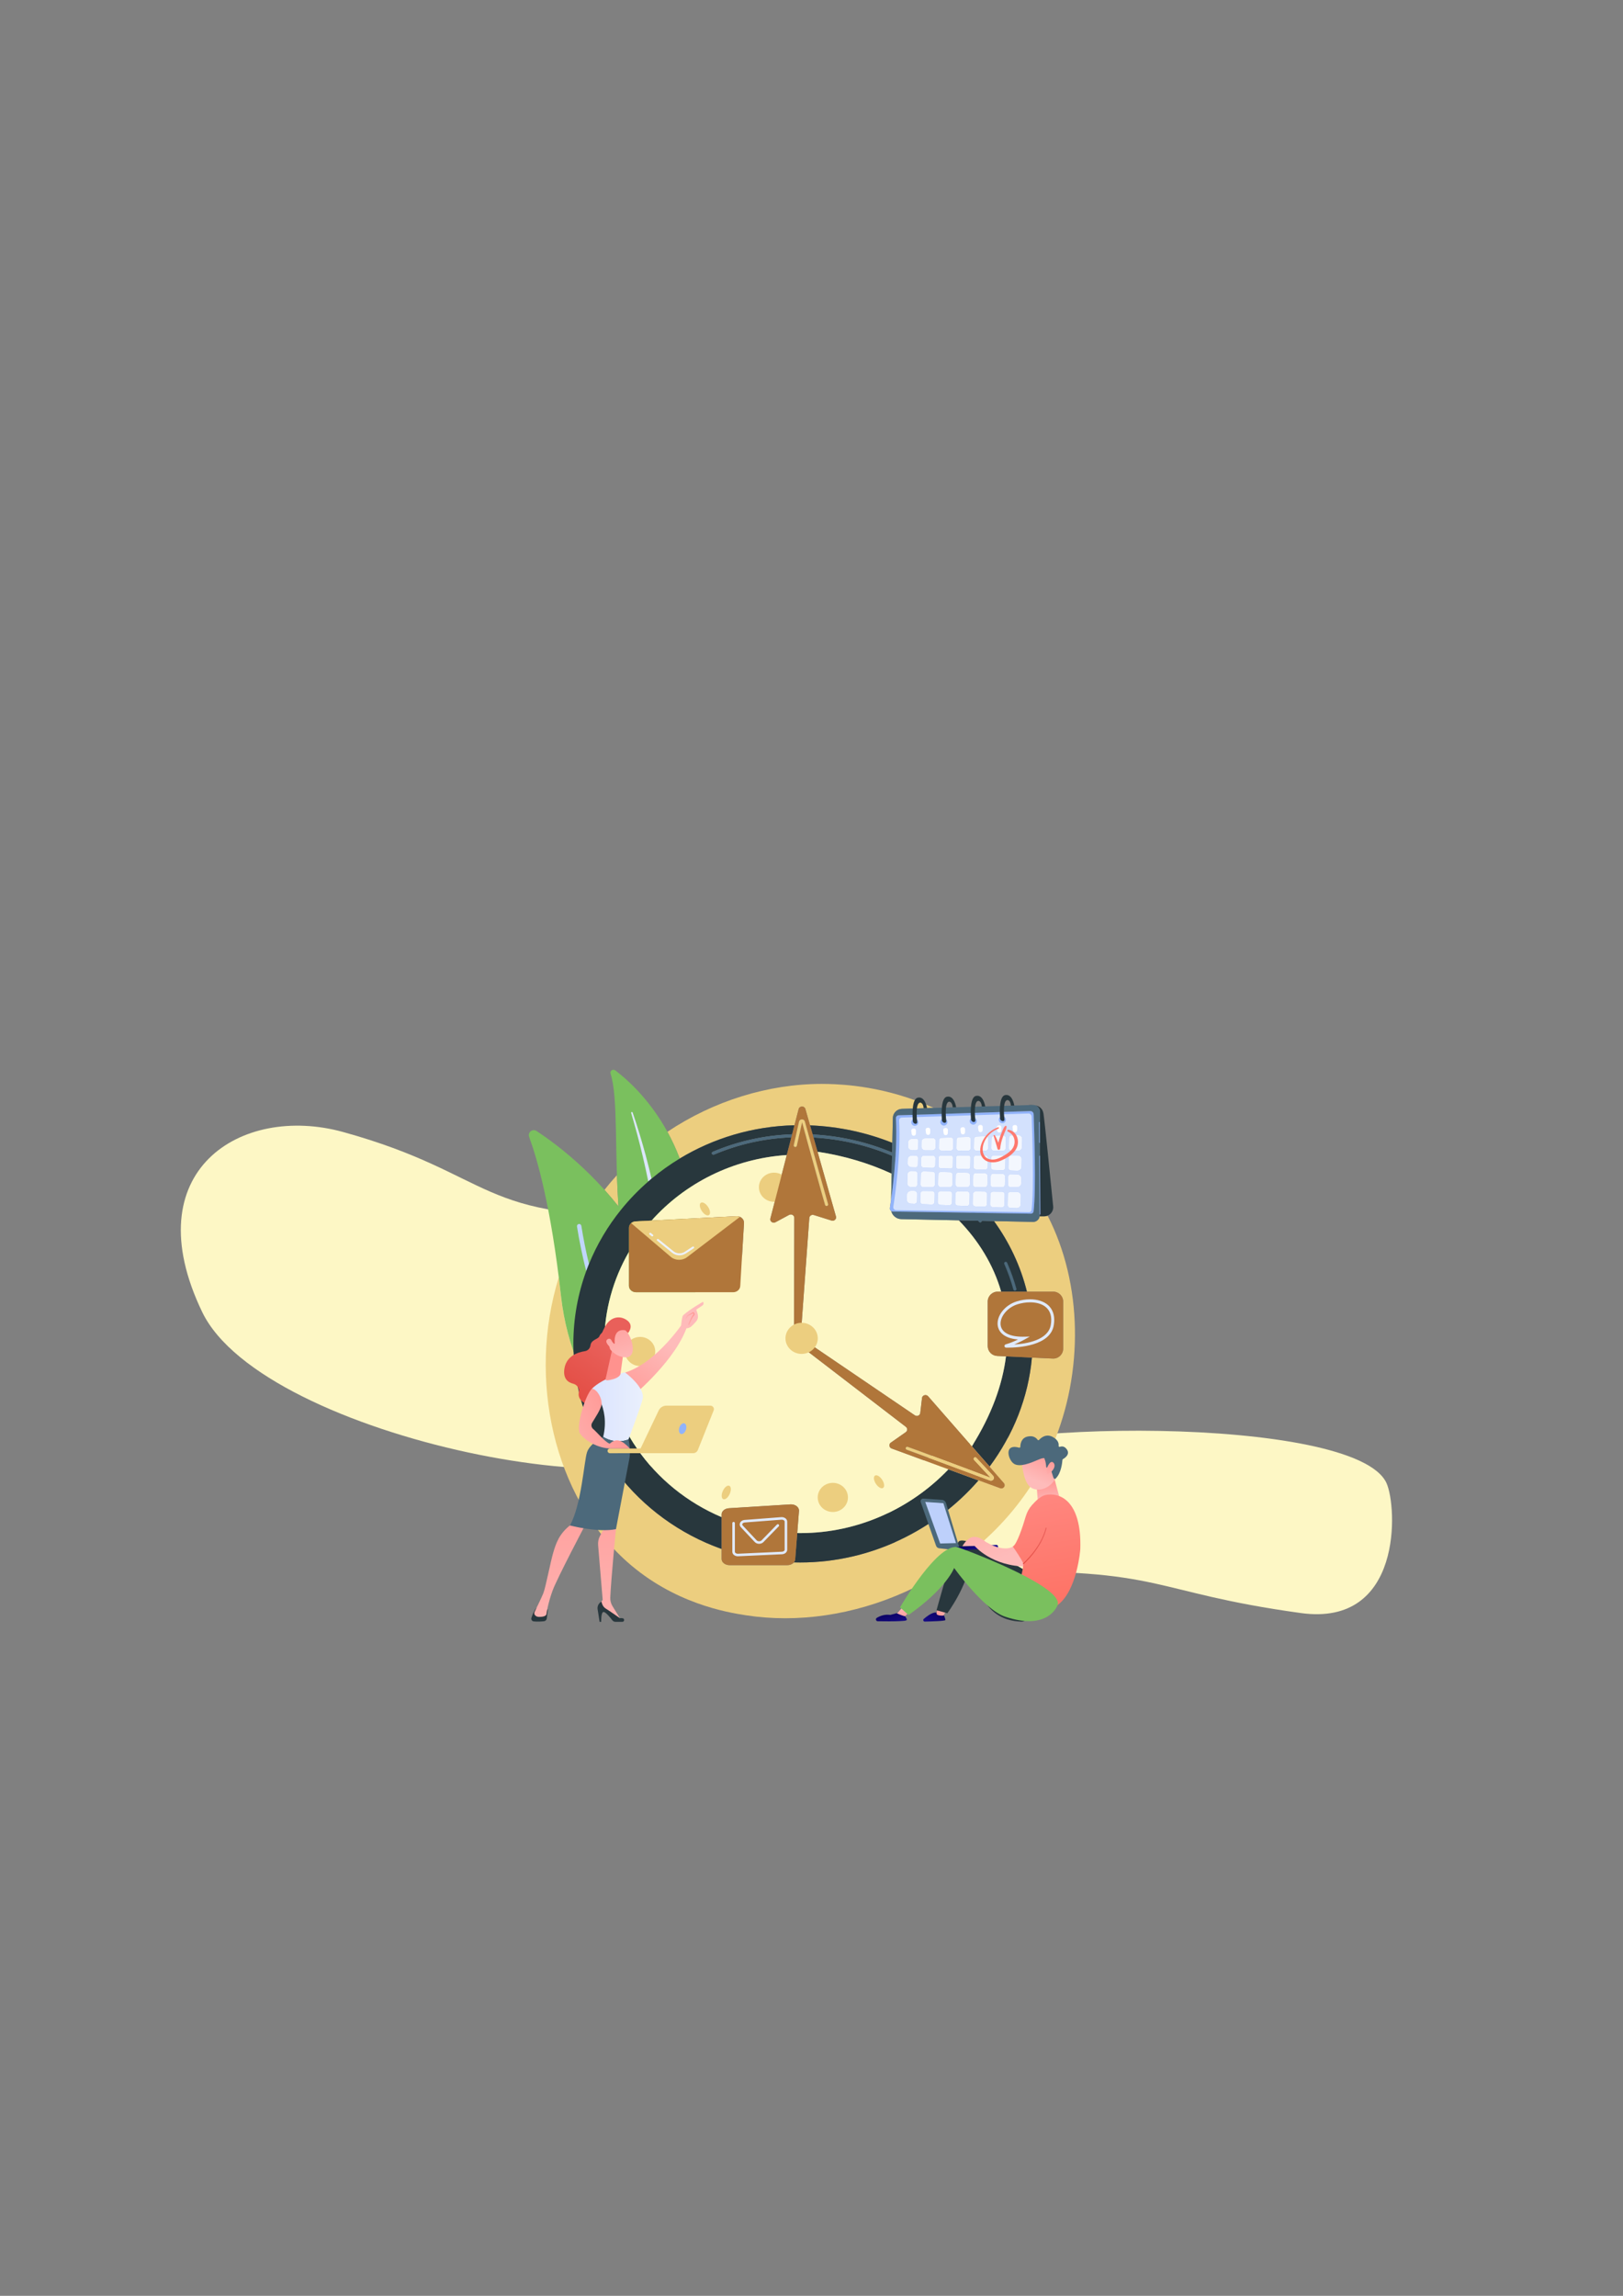 <?xml version="1.0" encoding="UTF-8"?>
<!DOCTYPE svg PUBLIC "-//W3C//DTD SVG 1.1//EN" "http://www.w3.org/Graphics/SVG/1.1/DTD/svg11.dtd">
<!-- Creator: CorelDRAW 2019 (64 Bit) -->
<svg xmlns="http://www.w3.org/2000/svg" xml:space="preserve" width="210mm" height="297mm" version="1.1" style="shape-rendering:geometricPrecision; text-rendering:geometricPrecision; image-rendering:optimizeQuality; fill-rule:evenodd; clip-rule:evenodd"
viewBox="0 0 21000 29700"
 xmlns:xlink="http://www.w3.org/1999/xlink">
 <rect x="0" y="0" width="21000" height="29700" fill="#808080" stroke="none"/>
 <defs>
  <style type="text/css">
   <![CDATA[
    .fil1 {fill:none}
    .fil6 {fill:#28373D}
    .fil11 {fill:#4C697B}
    .fil46 {fill:#7AC05E}
    .fil10 {fill:#B0763A}
    .fil2 {fill:#ECCE7F}
    .fil0 {fill:#FDF7C5}
    .fil18 {fill:#28373D;fill-rule:nonzero}
    .fil7 {fill:#4C697B;fill-rule:nonzero}
    .fil3 {fill:#7AC05E;fill-rule:nonzero}
    .fil12 {fill:#91B3FA;fill-rule:nonzero}
    .fil19 {fill:#B0763A;fill-rule:nonzero}
    .fil47 {fill:#BDD0FB;fill-rule:nonzero}
    .fil5 {fill:#C0D6FC;fill-rule:nonzero}
    .fil13 {fill:#D3E1FD;fill-rule:nonzero}
    .fil4 {fill:#DCE6FD;fill-rule:nonzero}
    .fil21 {fill:#E0EAFE;fill-rule:nonzero}
    .fil8 {fill:#ECCE7F;fill-rule:nonzero}
    .fil20 {fill:#EDF2FE;fill-rule:nonzero}
    .fil14 {fill:#F3F7FE;fill-rule:nonzero}
    .fil15 {fill:white;fill-rule:nonzero}
    .fil45 {fill:url(#id1)}
    .fil34 {fill:url(#id2)}
    .fil38 {fill:url(#id3)}
    .fil41 {fill:url(#id4)}
    .fil40 {fill:url(#id5)}
    .fil32 {fill:url(#id6)}
    .fil39 {fill:url(#id7)}
    .fil35 {fill:url(#id8)}
    .fil43 {fill:url(#id9)}
    .fil42 {fill:url(#id10)}
    .fil16 {fill:url(#id11)}
    .fil23 {fill:url(#id12)}
    .fil27 {fill:url(#id13)}
    .fil25 {fill:url(#id14)}
    .fil17 {fill:url(#id15)}
    .fil37 {fill:url(#id16)}
    .fil26 {fill:url(#id17)}
    .fil36 {fill:url(#id18)}
    .fil28 {fill:url(#id19)}
    .fil29 {fill:url(#id20)}
    .fil33 {fill:url(#id21)}
    .fil30 {fill:url(#id22)}
    .fil44 {fill:url(#id23)}
    .fil22 {fill:url(#id24)}
    .fil24 {fill:url(#id25)}
    .fil9 {fill:url(#id26)}
    .fil31 {fill:url(#id27)}
   ]]>
  </style>
   <clipPath id="id0">
    <path d="M1440.59 12925.76l17727.87 0 0 8521.14 -17727.87 0 0 -8521.14z"/>
   </clipPath>
  <linearGradient id="id1" gradientUnits="userSpaceOnUse" x1="13235.44" y1="19999.33" x2="13541.06" y2="19999.33">
   <stop offset="0" style="stop-opacity:1; stop-color:#E1473D"/>
   <stop offset="1" style="stop-opacity:1; stop-color:#E9605A"/>
  </linearGradient>
  <linearGradient id="id2" gradientUnits="userSpaceOnUse" x1="13213.98" y1="20033.7" x2="13042.29" y2="20238.54">
   <stop offset="0" style="stop-opacity:1; stop-color:#FDF53F"/>
   <stop offset="0.659" style="stop-opacity:1; stop-color:#E57A58"/>
   <stop offset="1" style="stop-opacity:1; stop-color:#D93C65"/>
  </linearGradient>
  <linearGradient id="id3" gradientUnits="userSpaceOnUse" x1="13576.54" y1="19445.45" x2="13539.93" y2="19139.51">
   <stop offset="0" style="stop-opacity:1; stop-color:#FEBBBA"/>
   <stop offset="1" style="stop-opacity:1; stop-color:#FF928E"/>
  </linearGradient>
  <linearGradient id="id4" gradientUnits="userSpaceOnUse" x1="11494.35" y1="20839.37" x2="11561.9" y2="21086.56">
   <stop offset="0" style="stop-opacity:1; stop-color:#09005D"/>
   <stop offset="1" style="stop-opacity:1; stop-color:#1A0F91"/>
  </linearGradient>
  <linearGradient id="id5" gradientUnits="userSpaceOnUse" xlink:href="#id3" x1="13503.61" y1="19209.2" x2="13648.05" y2="18827.18">
  </linearGradient>
  <linearGradient id="id6" gradientUnits="userSpaceOnUse" xlink:href="#id3" x1="8861.71" y1="17057.6" x2="8986" y2="17057.6">
  </linearGradient>
  <linearGradient id="id7" gradientUnits="userSpaceOnUse" xlink:href="#id3" x1="13376.42" y1="19141.4" x2="13563.86" y2="18707.52">
  </linearGradient>
  <linearGradient id="id8" gradientUnits="userSpaceOnUse" xlink:href="#id4" x1="12192.79" y1="20831.73" x2="11984.37" y2="21082.87">
  </linearGradient>
  <linearGradient id="id9" gradientUnits="userSpaceOnUse" xlink:href="#id3" x1="12885.43" y1="20174.81" x2="12398.77" y2="18707.64">
  </linearGradient>
  <linearGradient id="id10" gradientUnits="userSpaceOnUse" xlink:href="#id4" x1="12357.28" y1="19944.12" x2="12761.65" y2="20053.98">
  </linearGradient>
  <linearGradient id="id11" gradientUnits="userSpaceOnUse" x1="13269.72" y1="13618.18" x2="12787.13" y2="15122.12">
   <stop offset="0" style="stop-opacity:1; stop-color:#FF928E"/>
   <stop offset="1" style="stop-opacity:1; stop-color:#FE7062"/>
  </linearGradient>
  <linearGradient id="id12" gradientUnits="userSpaceOnUse" xlink:href="#id3" x1="8594.3" y1="17339.32" x2="7919.08" y2="18272.67">
  </linearGradient>
  <linearGradient id="id13" gradientUnits="userSpaceOnUse" xlink:href="#id3" x1="8019.11" y1="18183.38" x2="7963.65" y2="17776.39">
  </linearGradient>
  <linearGradient id="id14" gradientUnits="userSpaceOnUse" xlink:href="#id3" x1="7370.84" y1="21743.13" x2="7065.43" y2="18321.31">
  </linearGradient>
  <linearGradient id="id15" gradientUnits="userSpaceOnUse" xlink:href="#id11" x1="13283.42" y1="13632.4" x2="12831.74" y2="15135.39">
  </linearGradient>
  <linearGradient id="id16" gradientUnits="userSpaceOnUse" xlink:href="#id3" x1="11643.46" y1="20753.49" x2="11719.98" y2="21021.93">
  </linearGradient>
  <linearGradient id="id17" gradientUnits="userSpaceOnUse" x1="7660.02" y1="18176.38" x2="8291.31" y2="18176.38">
   <stop offset="0" style="stop-opacity:1; stop-color:#DAE3FE"/>
   <stop offset="1" style="stop-opacity:1; stop-color:#E9EFFD"/>
  </linearGradient>
  <linearGradient id="id18" gradientUnits="userSpaceOnUse" xlink:href="#id3" x1="12231.83" y1="20776.13" x2="12112.77" y2="20920.16">
  </linearGradient>
  <linearGradient id="id19" gradientUnits="userSpaceOnUse" xlink:href="#id3" x1="8115.19" y1="17674.25" x2="7857.76" y2="16825.44">
  </linearGradient>
  <linearGradient id="id20" gradientUnits="userSpaceOnUse" xlink:href="#id1" x1="7311.97" y1="18169.59" x2="7836.96" y2="17395.57">
  </linearGradient>
  <linearGradient id="id21" gradientUnits="userSpaceOnUse" xlink:href="#id3" x1="7035.94" y1="18744.97" x2="8164.95" y2="18241.8">
  </linearGradient>
  <linearGradient id="id22" gradientUnits="userSpaceOnUse" xlink:href="#id3" x1="7984.84" y1="17685.15" x2="7756.05" y2="16870.25">
  </linearGradient>
  <linearGradient id="id23" gradientUnits="userSpaceOnUse" xlink:href="#id11" x1="13271.66" y1="18542.8" x2="13703.21" y2="20927.81">
  </linearGradient>
  <linearGradient id="id24" gradientUnits="userSpaceOnUse" xlink:href="#id1" x1="7259.86" y1="18258.08" x2="7869.16" y2="17431.12">
  </linearGradient>
  <linearGradient id="id25" gradientUnits="userSpaceOnUse" xlink:href="#id3" x1="7986.6" y1="21727.88" x2="7683.23" y2="18149.62">
  </linearGradient>
  <linearGradient id="id26" gradientUnits="userSpaceOnUse" x1="11537.51" y1="17384.53" x2="16066.78" y2="17384.53">
   <stop offset="0" style="stop-opacity:1; stop-color:#D8D9FF"/>
   <stop offset="1" style="stop-opacity:1; stop-color:#D5D5F9"/>
  </linearGradient>
  <linearGradient id="id27" gradientUnits="userSpaceOnUse" xlink:href="#id3" x1="8680.53" y1="17380.39" x2="8030.85" y2="18284.3">
  </linearGradient>
 </defs>
 <g id="Camada_x0020_1">
  <g>
  </g>
  <g style="clip-path:url(#id0)">
   <g>
    <path class="fil0" d="M2615.9 16972.55c-878.14,-1825.02 501.87,-2693.46 1823.35,-2328.34 1970.03,544.3 1753.63,1172.18 4138.85,1060.6 71.86,-3.36 990.19,306.91 1084.79,663.73 227.58,858.43 137.2,1348.68 -310.7,2174.12 -600.17,1106.06 -5944.3,75.87 -6736.29,-1570.11z"/>
    <path class="fil0" d="M17940.39 19187.27c137.31,303.97 212.51,1862.66 -1108.98,1680.1 -1970.03,-272.15 -1753.63,-586.09 -4138.85,-530.3 -71.86,1.68 -990.19,-153.45 -1084.79,-331.86 -227.58,-429.22 -137.21,-674.34 310.7,-1087.06 600.17,-553.04 5619.52,-621.76 6021.92,269.12z"/>
   </g>
  </g>
  <polygon class="fil1" points="1440.59,12925.76 19168.46,12925.76 19168.46,21446.9 1440.59,21446.9 "/>
  <path class="fil2" d="M10158.95 20934.63c-170.37,0 -339.42,-12.55 -505.99,-38.21 -249.74,-38.47 -934.4,-153.05 -1540.58,-693.62 -947.07,-844.6 -1289.84,-2361.17 -882.19,-3678.9 9.69,77.26 19.16,157.12 28.39,239.85 29.52,264.73 86.59,504.45 161.92,720.55 42.22,1174.27 827.33,2166.58 1916.49,2554.28l0 129.54c0,44.03 46.23,79.73 103.26,79.73l745.82 0c35.93,0 67.76,-14.21 86.28,-35.91 27.22,0.72 54.43,1.08 81.83,1.08 911.75,0 1749.33,-418 2307.88,-1061.7l278.05 102c5.7,2.1 11.27,3.08 16.65,3.08 35.17,0 59.13,-41.57 33.09,-71.37l-184.91 -211.53c303.89,-409.16 500.99,-893.39 546.97,-1411l270.15 12.7c2.08,0.1 4.09,0.15 6.16,0.15 70.27,0 127.98,-57.04 127.98,-128.08l0 -609.44c0,-70.74 -57.38,-128.08 -128.11,-128.08l-340.82 0c-82.06,-332.48 -228.76,-640.22 -426.18,-913.02l504.88 10.7c0.64,0 1.23,0.03 1.88,0.03 42.48,0 77.85,-31.4 83.74,-72.43l60.43 0c14.83,0 29.28,-2.9 42.75,-8.38 455.2,883.81 465.24,2028.15 67.17,2965.41 -592.32,1394.62 -2063.36,2242.57 -3462.99,2242.57zm-2156.54 -5327.86c-59.85,-75.65 -120.41,-147.09 -181,-214.58 51.62,-65.41 105.41,-128.63 161.24,-189.77 4.32,130.31 10.41,265.55 19.76,404.35zm792.48 -619.13c-47.67,-125.78 -101.73,-240.94 -159.28,-345.8 599.17,-401.37 1306.82,-619.78 1998.11,-619.78 27.97,0 55.84,0.39 83.75,1.11 183.27,4.72 745.05,27.13 1364.11,309.53l-411.74 12.17c-64.42,1.95 -116.04,54.02 -117.4,118.4l-6.82 321.06c-330.86,-132.32 -690.49,-211.21 -1064.46,-225.85l-60.34 -211.99c-6.05,-21.31 -24.69,-31.86 -43.34,-31.86 -19.03,0 -38.05,11.01 -43.69,32.9l-54.09 209.4c-544.71,13.08 -1052.68,169.11 -1484.81,430.71z"/>
  <path class="fil3" d="M7900.13 13888.9c-11.29,-35.75 30.51,-64.71 60.4,-42.1 303.5,229.86 1049.03,935.53 1027.85,2309.33 -26.56,1723.63 393.87,2306.89 875.3,2638.76 0,0 -624.85,-113.74 -1073.02,-703.3 -1100.33,-1447.47 -689.74,-3566.98 -890.53,-4202.69z"/>
  <path class="fil4" d="M8388.13 15284.09c-22.05,-108.74 -46.02,-217.17 -71.86,-325.14 -44.05,-188.35 -95.02,-375.08 -149.66,-560.84 -1.49,-5.11 1.28,-10.62 6.37,-12.37 1.08,-0.32 2.18,-0.51 3.26,-0.51 4.17,0 8.07,2.59 9.5,6.8 62.99,183.49 118.93,369.5 169.92,556.95 26.51,99.29 51.33,199.03 74.53,299.23 -14.12,11.79 -28.17,23.77 -42.06,35.88z"/>
  <path class="fil3" d="M8805.54 18991.4c-13.14,71.59 -95.09,106.47 -156.31,67.11 -337.72,-217.11 -1237.04,-917.34 -1390.65,-2294.76 -129.72,-1163.2 -310.61,-1781.61 -412.17,-2056.62 -21.48,-58.16 43.78,-109.98 95.6,-75.91 571.72,375.53 2339.97,1767.01 1863.53,4360.18z"/>
  <path class="fil5" d="M7584.86 16444.1c-47.8,-189.32 -88.45,-382.56 -119.11,-577.23 -2.43,-15.49 8.15,-30.04 23.65,-32.5 1.5,-0.22 2.99,-0.33 4.45,-0.33 13.74,0 25.83,9.99 28.04,24 26.16,166.14 59.64,331.12 98.69,493.62 -12.45,30.56 -24.36,61.39 -35.72,92.44z"/>
  <path class="fil6" d="M10354.18 20213.02c-27.4,0 -54.61,-0.36 -81.83,-1.08 9.66,-11.3 15.67,-24.64 16.8,-39.06l26.51 -340.34c14.42,0.24 28.94,0.36 43.41,0.36 743.89,0 1430.75,-321.46 1912.04,-825.01l390.95 143.43c-558.55,643.7 -1396.13,1061.7 -2307.88,1061.7zm-1017.19 -174.44c-1089.16,-387.7 -1874.27,-1380.01 -1916.49,-2554.28 -1.18,-33.08 -1.79,-66.43 -1.79,-99.8 0,-329.69 58.53,-646.16 166.15,-940.4 11.36,-31.05 23.27,-61.88 35.72,-92.44 103.45,-254.01 244.03,-490.24 415.15,-702.27 106.22,-131.54 224.12,-253.7 352.4,-365.3 13.89,-12.11 27.94,-24.09 42.06,-35.88 114.17,-95.53 236.1,-182.78 364.7,-260.57 432.13,-261.6 940.1,-417.63 1484.81,-430.71l-30.14 116.71c-356.66,12.63 -701.81,88.87 -1027.49,227.08 -10.24,4.34 -14.87,15.94 -10.37,25.78 3.33,7.32 10.79,11.66 18.6,11.66 2.71,0 5.48,-0.52 8.14,-1.62 317.37,-134.78 653.54,-209.72 1000.92,-223.45l-59.16 229.02c-698.81,46.83 -1319.77,365.88 -1749.48,847.91l-206.32 10.52 0 0c-0.08,0 -0.17,0 -0.25,0.03 -0.05,0 -0.08,0 -0.13,0 -0.05,0 -0.11,0 -0.16,0 -0.05,0 -0.07,0 -0.12,0 -0.05,0.02 -0.1,0.02 -0.16,0.02 -0.05,0 -0.07,0 -0.13,0 -0.05,0 -0.1,0 -0.13,0 -0.05,0.03 -0.1,0.03 -0.14,0.03 -0.03,0 -0.08,0 -0.13,0 -0.06,0 -0.11,0 -0.16,0.03 -0.02,0 -0.08,0 -0.1,0 -0.05,0 -0.13,0 -0.18,0 -0.02,0 -0.05,0 -0.07,0.02 -0.08,0 -0.13,0 -0.21,0 -0.03,0 -0.03,0 -0.05,0 -0.08,0 -0.15,0.03 -0.21,0.03 -0.03,0 -0.03,0 -0.05,0 -47.52,3.53 -84.37,39.9 -84.37,83.77l0 310.43c-203.55,352.2 -319.56,757.87 -319.56,1189.6 0,1001.88 624.54,1863.19 1518.9,2242.26l0 411.82zm3467.95 -1065.08l-230.26 -263.25c255.19,-405.35 395.81,-796.27 441.86,-1163.5l335.37 15.75c-45.98,517.61 -243.08,1001.84 -546.97,1411zm482.33 -2263.75l-333.17 0c-100.46,-347.43 -291.59,-658.86 -548.47,-922.7l251.37 5.35c3.37,4.2 6.67,8.42 9.98,12.65 4.01,5.12 10.1,7.79 16.26,7.79 4.21,0 8.48,-1.31 12.17,-3.92 5.25,-3.82 8.03,-9.66 8.03,-15.55l157.65 3.36c197.42,272.8 344.12,580.54 426.18,913.02zm-1750.1 -1526.44c-295.32,-136.4 -619.52,-233.04 -958.87,-283.49l-52.45 -184.27c354.28,19.82 698.67,101.23 1016.22,236.15l-4.9 231.61zm5.79 -273.84c-321.75,-134.66 -670.21,-215.17 -1028.4,-233.62l-33.4 -117.37c373.97,14.64 733.6,93.53 1064.46,225.85l-2.66 125.14z"/>
  <path class="fil7" d="M13131.76 16696.77c1.75,0 3.5,-0.2 5.25,-0.66 10.81,-2.77 17.29,-13.48 14.38,-23.92 -31.61,-114.28 -71.96,-227.66 -119.96,-336.94 -4.33,-9.94 -16.32,-14.47 -26.55,-10.4 -10.3,4.25 -15.09,15.67 -10.75,25.64 47.28,107.59 86.98,219.2 118.07,331.78 2.4,8.74 10.62,14.5 19.56,14.5z"/>
  <path class="fil7" d="M12683.24 15812.84c4.21,0 8.48,-1.31 12.17,-3.92 8.94,-6.51 10.69,-18.77 3.95,-27.35 -543.86,-694.96 -1419.91,-1109.81 -2343.44,-1109.81 -394.41,0 -775.91,77.08 -1133.85,228.96 -10.24,4.34 -14.87,15.94 -10.37,25.78 4.49,9.85 16.47,14.32 26.74,10.04 352.74,-149.81 728.73,-225.72 1117.48,-225.72 910.88,0 1774.81,409.08 2311.06,1094.23 4.01,5.12 10.1,7.79 16.26,7.79z"/>
  <path class="fil0" d="M10359.07 19832.9c-14.47,0 -28.99,-0.12 -43.41,-0.36l22.31 -286.61c3.59,-46.17 -44.15,-84.52 -102.93,-84.52 -2.82,0 -5.64,0.08 -8.51,0.26l-794.6 49.66c-53.63,3.36 -94.94,37.93 -94.94,79.47l0 35.96c-894.36,-379.07 -1518.9,-1240.38 -1518.9,-2242.26 0,-431.73 116.01,-837.4 319.56,-1189.6l0 438.23c0,46.4 41.13,84.05 91.87,84.05l1256.78 0c48.79,0 89.08,-34.91 91.74,-79.5l48.48 -815.21c2.9,-48.39 -39.34,-88.62 -91.61,-88.62 -1.63,0 -3.25,0.05 -4.91,0.13 -0.11,0 -0.21,0 -0.31,0l0 0 -1098.97 56.04c429.71,-482.03 1050.67,-801.08 1749.48,-847.91l-212.02 820.99c-7.54,29.09 16.3,53.94 43.64,53.94 7.21,0 14.72,-1.75 21.91,-5.62l176.77 -94.93c7.09,-3.79 14.58,-5.54 21.85,-5.54 23.28,0 44.64,17.78 45.02,42.75l-2.81 1338.5 -13.04 245.23 71.27 52.73c2.39,3.2 5.28,6.17 8.64,8.73l1379.53 1059.42c23.38,17.96 22.84,52.27 -1.08,69.05l-193.57 135.61c-28.81,20.16 -22.48,63.41 11.09,75.73l733.71 269.19c-481.29,503.55 -1168.15,825.01 -1912.04,825.01zm-1814.92 -1294.25c-23.12,0 -53.9,11.25 -81.92,31.63 -43.03,31.38 -63.19,72.53 -44.98,91.95 6.35,6.79 16.55,10.01 28.94,10.01 23.1,0 53.91,-11.22 81.91,-31.63 43.05,-31.37 63.18,-72.53 44.99,-91.94 -6.35,-6.76 -16.54,-10.02 -28.94,-10.02z"/>
  <path class="fil8" d="M8087.12 17494.55c6.26,103.93 98.8,183.27 206.66,177.23 107.85,-6.05 190.22,-95.2 183.91,-199.13 -6.27,-103.93 -98.78,-183.27 -206.65,-177.23 -107.86,6.05 -190.21,95.2 -183.92,199.13z"/>
  <path class="fil8" d="M10740.8 19186.12c-106.29,18.7 -176.69,116.89 -157.27,219.28 19.41,102.42 121.29,170.29 227.57,151.57 106.29,-18.7 176.72,-116.89 157.31,-219.28 -19.42,-102.42 -121.32,-170.29 -227.61,-151.57z"/>
  <path class="fil8" d="M9980.13 15173.21c-106.28,18.72 -176.71,116.91 -157.3,219.31 19.41,102.4 121.3,170.27 227.6,151.56 106.26,-18.72 176.69,-116.91 157.28,-219.31 -19.39,-102.4 -121.29,-170.28 -227.58,-151.56z"/>
  <path class="fil8" d="M9350 19293.87c-19.87,48.32 -14.9,93.56 11.11,101.06 26,7.5 63.21,-25.61 83.09,-73.94 19.88,-48.33 14.9,-93.58 -11.09,-101.09 -26.02,-7.48 -63.23,25.61 -83.11,73.97z"/>
  <path class="fil9" d="M8446.19 18672.24c-12.39,0 -22.59,-3.22 -28.94,-10.01 -18.21,-19.42 1.95,-60.57 44.98,-91.95 28.02,-20.38 58.8,-31.63 81.92,-31.63 12.4,0 22.59,3.26 28.94,10.02 18.19,19.41 -1.94,60.57 -44.99,91.94 -28,20.41 -58.81,31.63 -81.91,31.63z"/>
  <path class="fil2" d="M9159.43 15610.08c-29.61,-43.46 -70.87,-65.55 -92.19,-49.36 -21.35,16.13 -14.63,64.51 14.95,107.97 29.61,43.49 70.86,65.62 92.2,49.43 21.33,-16.18 14.62,-64.58 -14.96,-108.04z"/>
  <path class="fil2" d="M11412.29 19139.87c-29.58,-43.46 -70.86,-65.59 -92.17,-49.38 -21.33,16.16 -14.62,64.54 14.96,108.01 29.58,43.48 70.86,65.58 92.17,49.4 21.34,-16.19 14.62,-64.54 -14.96,-108.03z"/>
  <path class="fil0" d="M12574.68 18710.25l-565.68 -646.94c-9.42,-10.77 -22.03,-15.67 -34.42,-15.67 -21.15,0 -41.67,14.32 -44.49,38.09l-22.76 193.67c-2.72,23.1 -22.87,38.08 -44.33,38.08 -8.79,0 -17.83,-2.54 -25.95,-8.04l-1442.25 -979.77c-7.97,-5.38 -17.06,-8 -26.07,-8 -13.53,0 -26.82,5.9 -35.52,17.01 -12.09,15.44 -11.71,36.34 -0.42,51.48l-71.27 -52.73 13.04 -245.23 -0.29 142.07c0.36,23.33 19.82,42.18 44.03,42.67 0.31,0.02 0.64,0.02 0.95,0.02 24.02,0 43.89,-18.24 44.94,-41.47l107.39 -1478.08c1.1,-23.92 21.67,-41.49 44.87,-41.49 4.61,0 9.32,0.69 13.98,2.18l228.84 71.68c4.76,1.49 9.5,2.18 14.11,2.18 28.27,0 51.32,-26.25 43.18,-54.86l-238.26 -837.28c339.35,50.45 663.55,147.09 958.87,283.49l-7.12 335.77c-6.33,45.14 -11.91,81.86 -16.03,108.1 -2.53,16.19 4.94,31.28 17.55,39.57 14.44,58.91 66.97,103.19 130.51,104.54l743.55 15.76c256.88,263.84 448.01,575.27 548.47,922.7l-45.79 0c-70.79,0 -128.12,57.34 -128.12,128.08l0 575.61c0,68.41 53.76,124.72 122.09,127.92l114.26 5.39c-46.05,367.23 -186.67,758.15 -441.86,1163.5z"/>
  <path class="fil10" d="M12956.76 19256.4c-5.38,0 -10.95,-0.98 -16.65,-3.08l-278.05 -102 -390.95 -143.43 -733.71 -269.19c-33.57,-12.32 -39.9,-55.57 -11.09,-75.73l193.57 -135.61c23.92,-16.78 24.46,-51.09 1.08,-69.05l-1379.53 -1059.42c-3.36,-2.56 -6.25,-5.53 -8.64,-8.73 -11.29,-15.14 -11.67,-36.04 0.42,-51.48 8.7,-11.11 21.99,-17.01 35.52,-17.01 9.01,0 18.1,2.62 26.07,8l1442.25 979.77c8.12,5.5 17.16,8.04 25.95,8.04 21.46,0 41.61,-14.98 44.33,-38.08l22.76 -193.67c2.82,-23.77 23.34,-38.09 44.49,-38.09 12.39,0 25,4.9 34.42,15.67l565.68 646.94 230.26 263.25 184.91 211.53c26.04,29.8 2.08,71.37 -33.09,71.37zm-1218 -539.88c-8.86,0 -17.17,5.87 -19.45,14.63 -2.66,10.32 3.72,20.84 14.3,23.74 22.49,6.99 592.1,218.26 1073.79,397.32 2.78,1.03 5.63,1.77 8.42,2.18 2.01,0.31 3.95,0.43 5.89,0.43 12.37,0 23.97,-5.73 31.35,-16.18 10.23,-14.47 8.87,-32.98 -3.43,-46.18l-216.53 -232.72c-4.01,-4.33 -9.65,-6.56 -15.22,-6.56 -4.79,0 -9.58,1.61 -13.4,4.94 -8.29,7.15 -8.88,19.49 -1.36,27.59l216.52 232.73c-316.85,-121.2 -1060.07,-397.31 -1075.76,-401.22 -1.69,-0.46 -3.43,-0.7 -5.12,-0.7z"/>
  <path class="fil2" d="M12821.71 19154.82c-1.94,0 -3.88,-0.12 -5.89,-0.43 -2.79,-0.41 -5.64,-1.15 -8.42,-2.18 -481.69,-179.06 -1051.3,-390.33 -1073.79,-397.32 -10.58,-2.9 -16.96,-13.42 -14.3,-23.74 2.28,-8.76 10.59,-14.63 19.45,-14.63 1.69,0 3.43,0.24 5.12,0.7 15.69,3.91 758.91,280.02 1075.76,401.22l-216.52 -232.73c-7.52,-8.1 -6.93,-20.44 1.36,-27.59 3.82,-3.33 8.61,-4.94 13.4,-4.94 5.57,0 11.21,2.23 15.22,6.56l216.53 232.72c12.3,13.2 13.66,31.71 3.43,46.18 -7.38,10.45 -18.98,16.18 -31.35,16.18z"/>
  <path class="fil10" d="M10319.25 17276.96c-0.31,0 -0.64,0 -0.95,-0.02 -24.21,-0.49 -43.67,-19.34 -44.03,-42.67l0.29 -142.07 2.81 -1338.5c-0.38,-24.97 -21.74,-42.75 -45.02,-42.75 -7.27,0 -14.76,1.75 -21.85,5.54l-176.77 94.93c-7.19,3.87 -14.7,5.62 -21.91,5.62 -27.34,0 -51.18,-24.85 -43.64,-53.94l212.02 -820.99 59.16 -229.02 10.2 -39.45 30.14 -116.71 54.09 -209.4c5.64,-21.89 24.66,-32.9 43.69,-32.9 18.65,0 37.29,10.55 43.34,31.86l60.34 211.99 33.4 117.37 11.29 39.7 52.45 184.27 238.26 837.28c8.14,28.61 -14.91,54.86 -43.18,54.86 -4.61,0 -9.35,-0.69 -14.11,-2.18l-228.84 -71.68c-4.66,-1.49 -9.37,-2.18 -13.98,-2.18 -23.2,0 -43.77,17.57 -44.87,41.49l-107.39 1478.08c-1.05,23.23 -20.92,41.47 -44.94,41.47zm59.06 -2758.31c85.23,317.05 292.03,1055.8 297.98,1070.31 3.12,7.71 10.75,12.37 18.85,12.37 2.48,0 4.97,-0.39 7.4,-1.29 10.29,-3.95 15.42,-15.03 11.63,-25 -7.38,-21.44 -166.17,-587.46 -300.14,-1066.49 -4.66,-16.58 -19.16,-27.66 -37.36,-27.66 -0.36,0 -0.7,0 -1.05,0 -18.24,0.45 -33.09,12.37 -36.96,29.53l-68.13 303.84c-2.35,10.55 4.59,20.98 15.55,23.25 1.43,0.26 2.9,0.45 4.33,0.45 9.25,0 17.67,-6.28 19.75,-15.41l68.15 -303.9z"/>
  <path class="fil2" d="M10695.14 15601.33c-8.1,0 -15.73,-4.66 -18.85,-12.37 -5.95,-14.51 -212.75,-753.26 -297.98,-1070.31l-68.15 303.9c-2.08,9.13 -10.5,15.41 -19.75,15.41 -1.43,0 -2.9,-0.19 -4.33,-0.45 -10.96,-2.27 -17.9,-12.7 -15.55,-23.25l68.13 -303.84c3.87,-17.16 18.72,-29.08 36.96,-29.53 0.35,0 0.69,0 1.05,0 18.2,0 32.7,11.08 37.36,27.66 133.97,479.03 292.76,1045.05 300.14,1066.49 3.79,9.97 -1.34,21.05 -11.63,25 -2.43,0.9 -4.92,1.29 -7.4,1.29z"/>
  <path class="fil2" d="M10163.25 17313.64c0,111.2 93.56,201.32 208.94,201.32 115.4,0 208.93,-90.12 208.93,-201.32 0,-111.18 -93.53,-201.33 -208.93,-201.33 -115.38,0 -208.94,90.15 -208.94,201.33z"/>
  <path class="fil6" d="M13512.02 15735.03l-60.43 0c0.58,-3.92 0.91,-7.94 0.91,-12.02l4.08 -1338.95c0.13,-41.78 -28.5,-76.82 -67.04,-86.73 48.06,8.68 101.17,35.56 112.31,110.05 16.84,113.08 94.18,886.82 125.07,1198.36 3.24,33.09 -7.38,65.87 -29.27,90.54 -11.92,13.5 -26.62,23.79 -42.88,30.37 -13.47,5.48 -27.92,8.38 -42.75,8.38zm-203.7 -1438.73c4.93,-0.78 19.11,-2.66 37.76,-2.66 6.93,0 14.45,0.26 22.35,0.97 -0.39,0 -0.71,0 -1.04,0 -0.9,0 -1.81,0 -2.72,0l-56.35 1.69z"/>
  <path class="fil11" d="M13367.85 15807.46c-0.65,0 -1.24,-0.03 -1.88,-0.03l-504.88 -10.7 -157.65 -3.36 -46.44 -0.97 -251.37 -5.35 -743.55 -15.76c-63.54,-1.35 -116.07,-45.63 -130.51,-104.54 6.09,4.02 13.37,6.35 21.27,6.48l1786.44 27.41c0.2,0 0.39,0 0.52,0 16.91,0 31.28,-12.56 33.42,-29.36 35.24,-279.54 8.29,-1065.71 1.04,-1256.65 -0.84,-22.86 -19.69,-40.87 -42.43,-40.87 -0.45,0 -0.9,0 -1.36,0.07l-1702.48 54.27c-20.75,0.65 -36.78,18.27 -35.62,38.99 21.02,379.23 -30.28,823.28 -62.32,1051.99l7.12 -335.77 4.9 -231.61 0.89 -42.23 2.66 -125.14 6.82 -321.06c1.36,-64.38 52.98,-116.45 117.4,-118.4l411.74 -12.17 1226.74 -36.4 56.35 -1.69c0.91,0 1.82,0 2.72,0 0.33,0 0.65,0 1.04,0 7.25,0.07 14.31,1.04 21.11,2.72 38.54,9.91 67.17,44.95 67.04,86.73l-4.08 1338.95c0,4.08 -0.33,8.1 -0.91,12.02 -5.89,41.03 -41.26,72.43 -83.74,72.43z"/>
  <path class="fil12" d="M11552.84 15673.23c-24.27,-0.33 -42.59,-22.09 -38.82,-46.05 25,-159.01 103.52,-705.99 78.35,-1160.09 -1.16,-20.72 14.87,-38.34 35.62,-38.99l1702.48 -54.27c23.39,-0.78 42.95,17.42 43.79,40.8 7.25,190.94 34.2,977.11 -1.04,1256.65 -2.2,16.99 -16.77,29.61 -33.94,29.36l-1786.44 -27.41z"/>
  <path class="fil13" d="M13315.51 15681.74c-0.13,0 -0.32,0 -0.45,0l-1719.21 -26.39c-23.36,-0.32 -40.98,-21.24 -37.37,-44.3 24.07,-153.05 99.63,-679.43 75.4,-1116.43 -1.1,-19.95 14.34,-36.85 34.29,-37.5l1638.4 -52.27c0.39,0 0.91,0 1.3,0 21.89,0 39.96,17.29 40.87,39.32 6.93,183.68 32.9,940.31 -1.1,1209.3 -2.01,16.19 -15.81,28.27 -32.13,28.27zm-239.9 -263.77c-19.17,0 -34.85,15.29 -35.24,34.52l-2.91 137.25c-0.39,19.17 14.57,35.17 33.74,35.95l78.31 3.3c0.97,0.06 1.94,0.06 2.91,0.06 29.93,0 54.6,-19.88 55.12,-45.14l2.46 -117.69c0.59,-25.84 -24.35,-47.15 -55.37,-47.47l-78.7 -0.78c-0.13,0 -0.26,0 -0.32,0zm-226.37 -2.2c-19.11,0 -34.78,15.28 -35.17,34.52l-2.79 129.86c-0.38,19.17 14.58,35.17 33.75,35.95l114.96 4.86c0.52,0 1.04,0.06 1.56,0.06 19.04,0 34.78,-15.28 35.17,-34.52l2.85 -133.62c0.45,-19.62 -15.29,-35.82 -34.91,-36.01l-115.03 -1.1c-0.13,0 -0.26,0 -0.39,0zm-224.36 -2.2c-20.21,0 -36.79,16.19 -37.18,36.46l-2.59 120.54c-0.39,19.17 14.64,35.17 33.74,35.94l114.97 4.93c0.52,0 1.04,0 1.55,0 19.05,0 34.79,-15.22 35.17,-34.53l2.72 -126.23c0.39,-19.63 -15.28,-35.82 -34.91,-36.01l-113.15 -1.1c-0.13,0 -0.26,0 -0.32,0zm-228.31 -2.21c-19.11,0 -34.78,15.29 -35.17,34.46l-2.46 115.23c-0.39,19.17 14.57,35.1 33.74,35.88l115.03 4.92c0.52,0 1.04,0 1.55,0 18.98,0 34.72,-15.22 35.11,-34.46l2.59 -118.98c0.39,-19.56 -15.28,-35.75 -34.91,-35.95l-115.09 -1.1c-0.13,0 -0.26,0 -0.39,0zm-226.31 -2.2c-19.1,0 -34.77,15.29 -35.17,34.52l-2.31 107.78c-0.39,19.17 14.55,35.1 33.73,35.95l115.03 4.85c0.51,0 1.03,0 1.55,0 18.98,0 34.72,-15.22 35.11,-34.45l2.39 -111.6c0.46,-19.56 -15.22,-35.75 -34.84,-35.88l-115.16 -1.17c-0.07,0 -0.2,0 -0.33,0zm-226.9 -2.2c-18.8,0 -34.19,15.03 -34.6,33.87l-2.15 101.63c-0.41,18.84 14.32,34.52 33.14,35.3l116.25 4.92c0.48,0.06 0.99,0.06 1.48,0.06 18.73,0 34.17,-14.96 34.58,-33.87l2.22 -105.45c0.42,-19.23 -14.98,-35.1 -34.26,-35.29l-116.33 -1.17c-0.1,0 -0.23,0 -0.33,0zm-153 -1.49c-30.12,0 -54.63,20.01 -55.14,45.14l-1.56 73.26c-0.54,25.13 23.07,46.18 53.22,47.41l42.95 1.81c0.51,0.07 1,0.07 1.48,0.07 18.72,0 34.17,-14.96 34.58,-33.88l2.02 -95.4c0.44,-20.66 -16.13,-37.83 -36.88,-37.96l-40 -0.45c-0.24,0 -0.44,0 -0.67,0zm1286.09 -215.62c-16.91,0 -30.77,13.48 -31.15,30.51l-2.27 106.22c-0.39,17.49 13.66,31.87 31.15,31.87l83.88 0 0 0c30.18,0 54.66,-20.08 55.18,-45.15l1.56 -73.25c0.58,-25.32 -23.45,-46.44 -53.83,-47.48l-83.48 -2.72c-0.33,0 -0.72,0 -1.04,0zm-226.24 -7.44c-16.84,0 -30.77,13.53 -31.15,30.57l-2.4 113.54c-0.32,17.48 13.73,31.86 31.15,31.86l123.26 0 0 0c16.9,0 30.76,-13.53 31.15,-30.5l2.33 -109.59c0.33,-17.04 -13.08,-31.22 -30.18,-31.8l-123.12 -4.02c-0.33,0 -0.65,-0.06 -1.04,-0.06zm-226.17 -7.39c-16.91,0 -30.83,13.54 -31.16,30.51l-2.59 120.99c-0.39,17.48 13.73,31.86 31.16,31.86l123.25 0 0 0c16.91,0 30.77,-13.53 31.16,-30.5l2.46 -116.98c0.39,-17.1 -13.02,-31.28 -30.12,-31.8l-123.13 -4.08c-0.39,0 -0.71,0 -1.03,0zm-222.29 -7.25c-19.11,0 -34.78,15.22 -35.17,34.45l-2.53 120.15c-0.45,19.76 15.42,35.95 35.17,35.95l115.16 0c0,0 0,0 0,0 19.11,0 34.78,-15.29 35.17,-34.39l2.46 -116.46c0.46,-19.3 -14.76,-35.3 -34,-35.95l-115.1 -3.75c-0.38,0 -0.77,0 -1.16,0zm-226.24 -7.39c-19.04,0 -34.72,15.22 -35.17,34.46l-2.72 127.53c-0.39,19.69 15.48,35.95 35.23,35.95l115.16 0c19.11,0 34.78,-15.29 35.17,-34.46l2.66 -123.77c0.39,-19.3 -14.77,-35.3 -34.07,-35.95l-115.09 -3.76c-0.39,0 -0.72,0 -1.17,0zm-224.21 -7.38c-20.16,0 -36.78,16.13 -37.21,36.46l-2.82 133.49c-0.41,19.37 15.19,35.37 34.57,35.37l116.38 0 0 0c18.82,0 34.19,-15.03 34.6,-33.88l2.79 -132.38c0.41,-18.92 -14.49,-34.66 -33.44,-35.3l-113.62 -3.7c-0.43,-0.06 -0.84,-0.06 -1.25,-0.06zm-155.51 -5.05c-29.99,0 -54.58,19.95 -55.11,45.14l-2.51 117.69c-0.54,26.04 24.76,47.47 56.04,47.47l39.05 0 0 0c20.26,0 36.8,-16.19 37.24,-36.4l2.84 -134.59c0.44,-20.4 -15.59,-37.3 -36,-38.02l-39.32 -1.23c-0.74,-0.06 -1.49,-0.06 -2.23,-0.06zm1368.23 -201.5c-0.07,0 -0.07,0 -0.13,0l-79.99 0.13c-18.27,0 -33.1,14.64 -33.49,32.84l-2.72 128.95c-0.45,18.4 14.06,33.68 32.45,34.27l80.31 2.65c0.72,0 1.49,0.07 2.21,0.07 29.98,0 54.6,-19.95 55.12,-45.15l2.26 -106.28c0.59,-26.04 -24.74,-47.48 -56.02,-47.48zm-188.03 0.32c0,0 0,0 0,0l-118.46 0.2c-18.27,0.06 -33.1,14.64 -33.49,32.84l-2.59 121.18c-0.39,18.39 14.12,33.68 32.45,34.26l118.4 3.89c0.32,0 0.71,0 1.1,0 18.14,0 33.16,-14.51 33.55,-32.84l2.59 -125.26c0.46,-18.85 -14.7,-34.27 -33.55,-34.27zm-226.37 0.39c0,0 0,0 0,0l-118.46 0.2c-18.26,0.06 -33.16,14.64 -33.48,32.9l-2.47 113.35c-0.38,18.39 14.12,33.61 32.45,34.26l118.4 3.89c0.39,0 0.71,0 1.1,0 18.2,0 33.16,-14.58 33.55,-32.84l2.46 -117.49c0.46,-18.79 -14.7,-34.27 -33.55,-34.27zm-219.37 0.39l0 0 -132.19 0.26c-14.51,0 -26.36,11.59 -26.69,26.1l-2.46 119.05c-0.32,14.64 11.14,26.81 25.78,27.27l132.06 4.34c0.33,0 0.59,0 0.91,0 14.51,0 26.36,-11.6 26.68,-26.17l2.66 -123.58c0.26,-14.96 -11.79,-27.27 -26.75,-27.27zm-226.37 0.39c0,0 0,0 -0.06,0l-132.13 0.26c-14.51,0.06 -26.36,11.66 -26.69,26.17l-2.33 111.21c-0.32,14.63 11.21,26.74 25.84,27.26l132.07 4.28c0.26,0.06 0.58,0.06 0.84,0.06 14.51,0 26.43,-11.59 26.75,-26.16l2.4 -115.75c0.32,-15.02 -11.73,-27.33 -26.69,-27.33zm-237.12 0.45c-0.03,0 -0.06,0 -0.08,0l-111.08 0.2c-20.23,0.06 -36.75,16.26 -37.16,36.46l-1.76 82.71c-0.44,20.41 15.61,37.31 36,38.02l111.03 3.63c0.41,0 0.82,0 1.23,0 20.18,0 36.77,-16.13 37.21,-36.46l1.84 -86.54c0.44,-20.85 -16.36,-38.02 -37.23,-38.02zm-217.11 0.39c-0.03,0 -0.03,0 -0.05,0l-49.66 0.13c-30.12,0 -54.5,20.02 -55.04,45.08l-1.25 59.27c-0.54,25.32 23.46,46.43 53.83,47.41l49.18 1.62c0.33,0 0.63,0 0.94,0 15.27,0 27.81,-12.18 28.15,-27.53l2.05 -97.22c0.33,-15.8 -12.37,-28.76 -28.15,-28.76zm1320 -266.07c-0.84,0 -1.62,0 -2.46,0.07l-78.89 2.78c-17.81,0.65 -31.99,15.09 -32.38,32.84l-2.85 135.62c-0.39,18.72 14.64,34.14 33.35,34.27l81.29 0.45c0.13,0 0.26,0 0.39,0 30.12,0 54.6,-20.01 55.12,-45.14l2.39 -113.41c0.59,-26.11 -24.87,-47.48 -55.96,-47.48zm-188.15 6.74c-0.39,0 -0.84,0 -1.23,0l-118.53 4.27c-17.75,0.65 -31.93,15.03 -32.32,32.84l-2.72 126.17c-0.39,18.72 14.64,34.13 33.36,34.26l118.46 0.65c0.06,0 0.13,0 0.19,0 18.2,0 33.16,-14.57 33.55,-32.84l2.79 -131.09c0.39,-18.85 -14.83,-34.26 -33.55,-34.26zm-451.77 17.81c-0.39,0 -0.78,0 -1.16,0l-121.19 4.34c-17.03,0.58 -30.7,14.44 -31.09,31.54l-2.33 109.91c-0.39,18.01 14.06,32.84 32.06,32.97l121.06 0.65c0.06,0 0.13,0 0.19,0 17.55,0 31.87,-13.99 32.26,-31.54l2.39 -114.97c0.39,-18.13 -14.25,-32.9 -32.19,-32.9zm226.56 -9.46c-0.45,0 -0.97,0 -1.42,0.07l-121.18 5.37c-16.97,0.72 -30.51,14.51 -30.83,31.55l-2.53 117.94c-0.39,18.07 14.06,32.9 32.06,32.97l121.05 0.71c0.07,0 0.13,0 0.2,0 17.55,0 31.87,-14.06 32.25,-31.61l2.66 -124.03c0.32,-18.14 -14.31,-32.97 -32.26,-32.97zm-453.12 17.55c-0.39,0 -0.78,0 -1.17,0l-121.18 4.41c-17.03,0.58 -30.7,14.44 -31.09,31.54l-2.07 100.46c-0.39,18 14.05,32.84 32.06,32.97l120.99 0.64c0.06,0 0.13,0 0.19,0 17.56,0 31.87,-13.99 32.26,-31.54l2.26 -105.51c0.39,-18.13 -14.24,-32.97 -32.25,-32.97zm-234.26 6.87c-0.49,0 -0.98,0 -1.46,0l-102.22 3.69c-23.2,0.84 -41.72,19.63 -42.2,42.81l-1.36 63.28c-0.57,27.34 21.3,49.81 48.61,49.94l91.86 0.52c0.08,0 0.19,0 0.26,0 24.33,0 44.2,-19.43 44.72,-43.79l1.61 -75.77c0.46,-22.42 -17.6,-40.68 -39.82,-40.68zm-214.6 7.71c-0.33,0 -0.69,0 -1.02,0l-51.02 1.81c-29.2,1.1 -52.25,20.79 -52.75,45.08l-1.21 56.74c-0.57,25.91 24.53,47.28 55.65,47.47l48.15 0.26c0.05,0 0.1,0 0.18,0 15.29,0 27.81,-12.24 28.14,-27.59l2.03 -95.01c0.33,-15.87 -12.45,-28.76 -28.15,-28.76z"/>
  <path class="fil14" d="M12753.64 14886.41c-0.07,0 -0.13,0 -0.2,0l-121.05 -0.71c-18,-0.07 -32.45,-14.9 -32.06,-32.97l2.53 -117.94c0.32,-17.04 13.86,-30.83 30.83,-31.55l121.18 -5.37c0.45,-0.07 0.97,-0.07 1.42,-0.07 17.95,0 32.58,14.83 32.26,32.97l-2.66 124.03c-0.38,17.55 -14.7,31.61 -32.25,31.61z"/>
  <path class="fil14" d="M12300.9 14885.37c-0.06,0 -0.13,0 -0.19,0l-120.99 -0.64c-18.01,-0.13 -32.45,-14.97 -32.06,-32.97l2.07 -100.46c0.39,-17.1 14.06,-30.96 31.09,-31.54l121.18 -4.41c0.39,0 0.78,0 1.17,0 18.01,0 32.64,14.84 32.25,32.97l-2.26 105.51c-0.39,17.55 -14.7,31.54 -32.26,31.54z"/>
  <path class="fil14" d="M12283.09 15592.26c-0.52,0 -1.04,0 -1.55,0l-115.03 -4.85c-19.18,-0.85 -34.12,-16.78 -33.73,-35.95l2.31 -107.78c0.4,-19.23 16.07,-34.52 35.17,-34.52 0.13,0 0.26,0 0.33,0l115.16 1.17c19.62,0.13 35.3,16.32 34.84,35.88l-2.39 111.6c-0.39,19.23 -16.13,34.45 -35.11,34.45z"/>
  <path class="fil14" d="M12057.48 15582.74c-0.49,0 -1,0 -1.48,-0.06l-116.25 -4.92c-18.82,-0.78 -33.55,-16.46 -33.14,-35.3l2.15 -101.63c0.41,-18.84 15.8,-33.87 34.6,-33.87 0.1,0 0.23,0 0.33,0l116.33 1.17c19.28,0.19 34.68,16.06 34.26,35.29l-2.22 105.45c-0.41,18.91 -15.85,33.87 -34.58,33.87z"/>
  <path class="fil14" d="M12064.94 15109.41c-0.41,0 -0.82,0 -1.23,0l-111.03 -3.63c-20.39,-0.71 -36.44,-17.61 -36,-38.02l1.76 -82.71c0.41,-20.2 16.93,-36.4 37.16,-36.46l111.08 -0.2c0.02,0 0.05,0 0.08,0 20.87,0 37.67,17.17 37.23,38.02l-1.84 86.54c-0.44,20.33 -17.03,36.46 -37.21,36.46z"/>
  <path class="fil14" d="M12062.22 15358.32l0 0 -116.38 0c-19.38,0 -34.98,-16 -34.57,-35.37l2.82 -133.49c0.43,-20.33 17.05,-36.46 37.21,-36.46 0.41,0 0.82,0 1.25,0.06l113.62 3.7c18.95,0.64 33.85,16.38 33.44,35.3l-2.79 132.38c-0.41,18.85 -15.78,33.88 -34.6,33.88z"/>
  <path class="fil14" d="M12527.27 14886.67c-0.06,0 -0.13,0 -0.19,0l-121.06 -0.65c-18,-0.13 -32.45,-14.96 -32.06,-32.97l2.33 -109.91c0.39,-17.1 14.06,-30.96 31.09,-31.54l121.19 -4.34c0.38,0 0.77,0 1.16,0 17.94,0 32.58,14.77 32.19,32.9l-2.39 114.97c-0.39,17.55 -14.71,31.54 -32.26,31.54z"/>
  <path class="fil14" d="M12288.01 15358.32l-115.16 0c-19.75,0 -35.62,-16.26 -35.23,-35.95l2.72 -127.53c0.45,-19.24 16.13,-34.46 35.17,-34.46 0.45,0 0.78,0 1.17,0l115.09 3.76c19.3,0.65 34.46,16.65 34.07,35.95l-2.66 123.77c-0.39,19.17 -16.06,34.46 -35.17,34.46z"/>
  <path class="fil14" d="M12527.66 15124.57c-0.32,0 -0.58,0 -0.91,0l-132.06 -4.34c-14.64,-0.46 -26.1,-12.63 -25.78,-27.27l2.46 -119.05c0.33,-14.51 12.18,-26.1 26.69,-26.1l132.19 -0.26 0 0c14.96,0 27.01,12.31 26.75,27.27l-2.66 123.58c-0.32,14.57 -12.17,26.17 -26.68,26.17z"/>
  <path class="fil14" d="M12747.16 15131.76c-0.39,0 -0.71,0 -1.1,0l-118.4 -3.89c-18.33,-0.65 -32.83,-15.87 -32.45,-34.26l2.47 -113.35c0.32,-18.26 15.22,-32.84 33.48,-32.9l118.46 -0.2c0,0 0,0 0,0 18.85,0 34.01,15.48 33.55,34.27l-2.46 117.49c-0.39,18.26 -15.35,32.84 -33.55,32.84z"/>
  <path class="fil14" d="M12301.42 15117.18c-0.26,0 -0.58,0 -0.84,-0.06l-132.07 -4.28c-14.63,-0.52 -26.16,-12.63 -25.84,-27.26l2.33 -111.21c0.33,-14.51 12.18,-26.11 26.69,-26.17l132.13 -0.26c0.06,0 0.06,0 0.06,0 14.96,0 27.01,12.31 26.69,27.33l-2.4 115.75c-0.32,14.57 -12.24,26.16 -26.75,26.16z"/>
  <path class="fil14" d="M12514.38 15358.32c0,0 0,0 0,0l-115.16 0c-19.75,0 -35.62,-16.19 -35.17,-35.95l2.53 -120.15c0.39,-19.23 16.06,-34.45 35.17,-34.45 0.39,0 0.78,0 1.16,0l115.1 3.75c19.24,0.65 34.46,16.65 34,35.95l-2.46 116.46c-0.39,19.1 -16.06,34.39 -35.17,34.39z"/>
  <path class="fil14" d="M12744.7 15358.38l0 0 -123.25 0c-17.43,0 -31.55,-14.38 -31.16,-31.86l2.59 -120.99c0.33,-16.97 14.25,-30.51 31.16,-30.51 0.32,0 0.64,0 1.03,0l123.13 4.08c17.1,0.52 30.51,14.7 30.12,31.8l-2.46 116.98c-0.39,16.97 -14.25,30.5 -31.16,30.5z"/>
  <path class="fil14" d="M12062.4 14882.46c-0.07,0 -0.18,0 -0.26,0l-91.86 -0.52c-27.31,-0.13 -49.18,-22.6 -48.61,-49.94l1.36 -63.28c0.48,-23.18 19,-41.97 42.2,-42.81l102.22 -3.69c0.48,0 0.97,0 1.46,0 22.22,0 40.28,18.26 39.82,40.68l-1.61 75.77c-0.52,24.36 -20.39,43.79 -44.72,43.79z"/>
  <path class="fil14" d="M11831.31 15573.16c-0.48,0 -0.97,0 -1.48,-0.07l-42.95 -1.81c-30.15,-1.23 -53.76,-22.28 -53.22,-47.41l1.56 -73.26c0.51,-25.13 25.02,-45.14 55.14,-45.14 0.23,0 0.43,0 0.67,0l40 0.45c20.75,0.13 37.32,17.3 36.88,37.96l-2.02 95.4c-0.41,18.92 -15.86,33.88 -34.58,33.88z"/>
  <path class="fil14" d="M13152.42 15629.05c-0.97,0 -1.94,0 -2.91,-0.06l-78.31 -3.3c-19.17,-0.78 -34.13,-16.78 -33.74,-35.95l2.91 -137.25c0.39,-19.23 16.07,-34.52 35.24,-34.52 0.06,0 0.19,0 0.32,0l78.7 0.78c31.02,0.32 55.96,21.63 55.37,47.47l-2.46 117.69c-0.52,25.26 -25.19,45.14 -55.12,45.14z"/>
  <path class="fil14" d="M11833.26 15358.25l0 0 -39.05 0c-31.28,0 -56.58,-21.43 -56.04,-47.47l2.51 -117.69c0.53,-25.19 25.12,-45.14 55.11,-45.14 0.74,0 1.49,0 2.23,0.06l39.32 1.23c20.41,0.72 36.44,17.62 36,38.02l-2.84 134.59c-0.44,20.21 -16.98,36.4 -37.24,36.4z"/>
  <path class="fil14" d="M11847.6 15102.29c-0.31,0 -0.61,0 -0.94,0l-49.18 -1.62c-30.37,-0.98 -54.37,-22.09 -53.83,-47.41l1.25 -59.27c0.54,-25.06 24.92,-45.08 55.04,-45.08l49.66 -0.13c0.02,0 0.02,0 0.05,0 15.78,0 28.48,12.96 28.15,28.76l-2.05 97.22c-0.34,15.35 -12.88,27.53 -28.15,27.53z"/>
  <path class="fil14" d="M13168.1 14888.74c-0.13,0 -0.26,0 -0.39,0l-81.29 -0.45c-18.71,-0.13 -33.74,-15.55 -33.35,-34.27l2.85 -135.62c0.39,-17.75 14.57,-32.19 32.38,-32.84l78.89 -2.78c0.84,-0.07 1.62,-0.07 2.46,-0.07 31.09,0 56.55,21.37 55.96,47.48l-2.39 113.41c-0.52,25.13 -25,45.14 -55.12,45.14z"/>
  <path class="fil14" d="M12509.26 15601.85c-0.51,0 -1.03,0 -1.55,0l-115.03 -4.92c-19.17,-0.78 -34.13,-16.71 -33.74,-35.88l2.46 -115.23c0.39,-19.17 16.06,-34.46 35.17,-34.46 0.13,0 0.26,0 0.39,0l115.09 1.1c19.63,0.2 35.3,16.39 34.91,35.95l-2.59 118.98c-0.39,19.24 -16.13,34.46 -35.11,34.46z"/>
  <path class="fil14" d="M13162.66 15145.36c-0.72,0 -1.49,-0.07 -2.21,-0.07l-80.31 -2.65c-18.39,-0.59 -32.9,-15.87 -32.45,-34.27l2.72 -128.95c0.39,-18.2 15.22,-32.84 33.49,-32.84l79.99 -0.13c0.06,0 0.06,0 0.13,0 31.28,0 56.61,21.44 56.02,47.48l-2.26 106.28c-0.52,25.2 -25.14,45.15 -55.12,45.15z"/>
  <path class="fil14" d="M13158.06 15358.45l-83.88 0c-17.49,0 -31.54,-14.38 -31.15,-31.87l2.27 -106.22c0.38,-17.03 14.24,-30.51 31.15,-30.51 0.32,0 0.71,0 1.04,0l83.48 2.72c30.38,1.04 54.41,22.16 53.83,47.48l-1.56 73.25c-0.52,25.07 -25,45.15 -55.18,45.15z"/>
  <path class="fil14" d="M12971.07 15358.38l0 0 -123.26 0c-17.42,0 -31.47,-14.38 -31.15,-31.86l2.4 -113.54c0.38,-17.04 14.31,-30.57 31.15,-30.57 0.39,0 0.71,0.06 1.04,0.06l123.12 4.02c17.1,0.58 30.51,14.76 30.18,31.8l-2.33 109.59c-0.39,16.97 -14.25,30.5 -31.15,30.5z"/>
  <path class="fil14" d="M12961.55 15621.02c-0.52,0 -1.04,-0.06 -1.56,-0.06l-114.96 -4.86c-19.17,-0.78 -34.13,-16.78 -33.75,-35.95l2.79 -129.86c0.39,-19.24 16.06,-34.52 35.17,-34.52 0.13,0 0.26,0 0.39,0l115.03 1.1c19.62,0.19 35.36,16.39 34.91,36.01l-2.85 133.62c-0.39,19.24 -16.13,34.52 -35.17,34.52z"/>
  <path class="fil14" d="M11852.29 14881.29c-0.08,0 -0.13,0 -0.18,0l-48.15 -0.26c-31.12,-0.19 -56.22,-21.56 -55.65,-47.47l1.21 -56.74c0.5,-24.29 23.55,-43.98 52.75,-45.08l51.02 -1.81c0.33,0 0.69,0 1.02,0 15.7,0 28.48,12.89 28.15,28.76l-2.03 95.01c-0.33,15.35 -12.85,27.59 -28.14,27.59z"/>
  <path class="fil14" d="M12735.37 15611.44c-0.51,0 -1.03,0 -1.55,0l-114.97 -4.93c-19.1,-0.77 -34.13,-16.77 -33.74,-35.94l2.59 -120.54c0.39,-20.27 16.97,-36.46 37.18,-36.46 0.06,0 0.19,0 0.32,0l113.15 1.1c19.63,0.19 35.3,16.38 34.91,36.01l-2.72 126.23c-0.38,19.31 -16.12,34.53 -35.17,34.53z"/>
  <path class="fil14" d="M12978.71 14887.64c-0.06,0 -0.13,0 -0.19,0l-118.46 -0.65c-18.72,-0.13 -33.75,-15.54 -33.36,-34.26l2.72 -126.17c0.39,-17.81 14.57,-32.19 32.32,-32.84l118.53 -4.27c0.39,0 0.84,0 1.23,0 18.72,0 33.94,15.41 33.55,34.26l-2.79 131.09c-0.39,18.27 -15.35,32.84 -33.55,32.84z"/>
  <path class="fil14" d="M12973.4 15139.14c-0.39,0 -0.78,0 -1.1,0l-118.4 -3.89c-18.33,-0.58 -32.84,-15.87 -32.45,-34.26l2.59 -121.18c0.39,-18.2 15.22,-32.78 33.49,-32.84l118.46 -0.2c0,0 0,0 0,0 18.85,0 34.01,15.42 33.55,34.27l-2.59 125.26c-0.39,18.33 -15.41,32.84 -33.55,32.84z"/>
  <path class="fil15" d="M11790.83 14629.54l5.45 39.96c1.74,12.82 12.55,22.41 25.45,22.73l1.88 0c14.49,0.33 26.51,-11.2 26.81,-25.65l0.87 -40.93c0.33,-15.87 -13.37,-28.37 -29.12,-26.62l-8.22 0.91c-14.68,1.62 -25.13,14.96 -23.12,29.6z"/>
  <path class="fil15" d="M11976.3 14619.24l5.45 39.96c1.74,12.82 12.52,22.41 25.43,22.73l1.9 0c14.49,0.33 26.48,-11.14 26.79,-25.65l0.87 -40.93c0.33,-15.8 -13.35,-28.37 -29.12,-26.62l-8.2 0.91c-14.67,1.62 -25.12,15.02 -23.12,29.6z"/>
  <path class="fil15" d="M12204.46 14622.41l5.44 39.96c1.75,12.76 12.57,22.41 25.46,22.67l1.94 0.07c14.44,0.32 26.43,-11.21 26.75,-25.72l0.91 -40.87c0.32,-15.86 -13.41,-28.36 -29.15,-26.68l-8.23 0.91c-14.63,1.62 -25.13,15.02 -23.12,29.66z"/>
  <path class="fil15" d="M12426.81 14612.44l5.44 39.96c1.75,12.82 12.51,22.41 25.46,22.67l1.88 0.06c14.51,0.33 26.49,-11.2 26.81,-25.65l0.84 -40.93c0.33,-15.87 -13.34,-28.37 -29.08,-26.62l-8.22 0.91c-14.71,1.62 -25.13,14.96 -23.13,29.6z"/>
  <path class="fil15" d="M12655.13 14583.42l5.44 39.96c1.74,12.76 12.56,22.41 25.45,22.67l1.88 0.07c14.51,0.32 26.55,-11.21 26.81,-25.72l0.85 -40.87c0.38,-15.87 -13.35,-28.37 -29.09,-26.68l-8.22 0.91c-14.64,1.61 -25.13,15.02 -23.12,29.66z"/>
  <path class="fil15" d="M12897.04 14588.54l5.44 39.96c1.75,12.82 12.56,22.41 25.45,22.67l1.88 0.06c14.51,0.33 26.49,-11.2 26.82,-25.71l0.84 -40.87c0.32,-15.87 -13.34,-28.37 -29.08,-26.62l-8.23 0.91c-14.7,1.62 -25.13,14.96 -23.12,29.6z"/>
  <path class="fil15" d="M13101.19 14584.26l5.44 39.96c1.75,12.83 12.57,22.41 25.46,22.67l1.87 0.07c14.51,0.32 26.56,-11.21 26.82,-25.72l0.91 -40.86c0.32,-15.87 -13.41,-28.37 -29.15,-26.62l-8.23 0.9c-14.63,1.56 -25.13,14.96 -23.12,29.6z"/>
  <path class="fil16" d="M13023.66 14573.25c-0.52,-8.61 -9.52,-12.31 -16.13,-7.06 -18.78,14.77 -26.42,37.7 -35.68,59.14 -10.76,24.93 -21.05,50.06 -30.25,75.65 -9.72,27 -17.94,54.47 -24.22,82.38 -12.44,-33.35 -26.95,-65.8 -45.28,-96.57 -4.86,-8.16 -18.65,-3.37 -15.93,6.35 15.87,56.41 35.43,111.66 50.39,168.4 5.25,20.01 32.64,15.28 34.65,-3.95 5.57,-52.53 18.27,-102.79 36.27,-152.4 8.55,-23.58 18.14,-46.77 28.05,-69.83 8.74,-20.4 19.43,-39.44 18.13,-62.11z"/>
  <path class="fil17" d="M13049.44 14615.09c-16.32,-3.04 -22.28,17.88 -7.25,24.48 99.03,43.59 111.98,166.4 40.41,240.75 -33.09,34.39 -77.01,61.08 -118.59,84.01 -42.17,23.25 -89.25,41.06 -138.22,36.14 -113.41,-11.4 -128.82,-126.88 -94.95,-215.94 32.64,-85.69 102.53,-151.89 188.09,-183.62 11.01,-4.08 6.74,-22.09 -4.6,-18.01 -80.25,28.82 -148.58,85.56 -190.87,159.85 -38.93,68.33 -62.25,164.77 -11.34,233.36 52.72,70.99 152.79,72.22 228.25,42.69 82.9,-32.58 186.21,-92.95 219.18,-180.64 34.65,-91.78 -8.1,-203.96 -110.11,-223.07z"/>
  <path class="fil12" d="M13456.58 15712.85c-2.4,0 -4.28,-1.9 -4.28,-4.25l-5.24 -753.92c0,-2.4 1.88,-4.34 4.27,-4.34l0 0c2.4,0 4.28,1.87 4.28,4.27l5.24 753.92c0,2.37 -1.87,4.32 -4.27,4.32l0 0z"/>
  <path class="fil12" d="M13450.17 14785.82c-2.4,0 -4.28,-1.88 -4.34,-4.27l-1.82 -263.29c0,-2.4 1.95,-4.34 4.28,-4.34l0.06 0c2.34,0 4.28,1.88 4.28,4.28l1.81 263.28c0,2.4 -1.88,4.34 -4.27,4.34l0 0z"/>
  <path class="fil12" d="M11882.46 14518.84c0,25.33 -20.57,45.93 -45.95,45.93 -25.35,0 -45.92,-20.6 -45.92,-45.93 0,-25.39 20.57,-45.98 45.92,-45.98 25.38,0 45.95,20.59 45.95,45.98z"/>
  <path class="fil12" d="M12258.87 14515.28c0,25.39 -20.6,45.92 -45.99,45.92 -25.39,0 -45.92,-20.53 -45.92,-45.92 0,-25.39 20.53,-45.92 45.92,-45.92 25.39,0 45.99,20.53 45.99,45.92z"/>
  <path class="fil12" d="M12638.74 14502.91c0,25.39 -20.53,45.92 -45.92,45.92 -25.39,0 -45.99,-20.53 -45.99,-45.92 0,-25.39 20.6,-45.92 45.99,-45.92 25.39,0 45.92,20.53 45.92,45.92z"/>
  <path class="fil12" d="M13015.11 14485.23c0,25.39 -20.53,45.92 -45.92,45.92 -25.39,0 -45.98,-20.53 -45.98,-45.92 0,-25.33 20.59,-45.92 45.98,-45.92 25.39,0 45.92,20.59 45.92,45.92z"/>
  <path class="fil18" d="M13004.1 14166.95c-77.27,16.84 -69.95,220.22 -63.8,302.8 1.49,19.43 17.69,34.39 37.18,34.39 5.38,0 10.56,-2.33 14.19,-6.35 3.56,-4.01 5.31,-9.39 4.72,-14.76 -6.67,-62.44 -20.92,-242.11 36.02,-251.76 0,0 40.8,-7.19 47.67,71.89l44.17 0c0,0 -22.93,-157.45 -120.15,-136.21z"/>
  <path class="fil18" d="M12627.73 14177.38c-77.27,16.91 -70.02,220.35 -63.74,302.86 1.43,19.43 17.62,34.46 37.05,34.46 5.44,0 10.63,-2.27 14.25,-6.28 3.56,-4.08 5.31,-9.46 4.73,-14.84 -6.67,-62.37 -20.92,-242.23 36.01,-251.82 0,0 40.81,-5.63 47.67,71.7l44.18 0c0,0 -22.93,-157.26 -120.15,-136.08z"/>
  <path class="fil18" d="M12251.35 14187.87c-77.27,16.91 -70.01,220.41 -63.79,302.93 1.49,19.43 17.68,34.52 37.11,34.52 5.44,0 10.62,-2.33 14.18,-6.35 3.63,-4.01 5.38,-9.39 4.8,-14.76 -6.67,-62.44 -20.92,-242.37 36.01,-251.96 0,0 40.8,-4.59 47.67,73.13l44.17 -1.49c0,0 -22.93,-157.2 -120.15,-136.02z"/>
  <path class="fil18" d="M11874.98 14200.05c-77.3,16.84 -70,220.48 -63.77,303.06 1.46,19.43 17.65,34.52 37.11,34.52 5.43,0 10.58,-2.27 14.19,-6.28 3.61,-4.09 5.33,-9.4 4.76,-14.77 -6.68,-62.44 -20.9,-242.56 36.03,-252.21 0,0 40.8,-5.9 47.69,71.44l44.16 0c0,0 -22.98,-156.94 -120.17,-135.76z"/>
  <path class="fil19" d="M9486.3 16717.18l-1256.78 0c-50.74,0 -91.87,-37.65 -91.87,-84.05l0 -748.66c0,-44.61 38.08,-81.44 86.75,-83.93l1305.29 -66.56c54.65,-2.79 99.8,38.49 96.83,88.49l-48.48 815.21c-2.66,44.59 -42.95,79.5 -91.74,79.5z"/>
  <path class="fil8" d="M8887.26 16265.43l686.99 -523.43c-13.4,-5.84 -28.58,-8.84 -44.56,-8.02l-1305.29 66.56c-22.44,1.16 -42.62,9.61 -57.86,22.74l514.15 437.47c55.83,47.48 147.64,49.55 206.57,4.68z"/>
  <path class="fil20" d="M8791.76 16239.49c-34.17,0 -68.18,-11.19 -95.48,-33.25l-193.72 -156.45c-5.68,-4.61 -6.25,-12.55 -1.23,-17.75 2.72,-2.82 6.51,-4.25 10.32,-4.25 3.23,0 6.46,1.05 9.07,3.15l193.72 156.46c22.13,17.87 49.66,26.91 77.32,26.91 23.8,0 47.69,-6.68 68.3,-20.23l100.38 -66.03c2.43,-1.58 5.24,-2.35 8.01,-2.35 4.28,0 8.48,1.82 11.17,5.22 4.4,5.64 3.02,13.5 -3.15,17.55l-100.38 65.99c-25.45,16.75 -54.95,25.03 -84.33,25.03z"/>
  <path class="fil20" d="M8439.56 15994.72c-3.23,0 -6.48,-1.05 -9.06,-3.15l-26.11 -21.07c-5.68,-4.59 -6.22,-12.53 -1.2,-17.72 2.72,-2.82 6.51,-4.26 10.3,-4.26 3.22,0 6.48,1.05 9.09,3.16l26.07 21.05c5.69,4.61 6.22,12.55 1.21,17.74 -2.72,2.82 -6.48,4.25 -10.3,4.25z"/>
  <path class="fil19" d="M12780.19 16837.83l0 575.61c0,68.41 53.76,124.72 122.09,127.92l719.78 33.84c73.06,3.43 134.14,-54.83 134.14,-127.93l0 -609.44c0,-70.74 -57.38,-128.08 -128.11,-128.08l-719.78 0c-70.79,0 -128.12,57.34 -128.12,128.08z"/>
  <path class="fil21" d="M13040.96 17434c-9.27,0 -17.17,-0.12 -23.39,-0.22 -10.62,-0.24 -19.36,-8.05 -20.72,-18.63 -1.36,-10.62 5.18,-20.46 15.54,-23.38 55.25,-15.49 115.55,-41.82 159.92,-63.13 -211.67,-17.26 -253.96,-125.98 -262.12,-175.72 -20.6,-125.38 88.21,-267.3 242.62,-316.32 59.27,-18.77 118.79,-27.96 174.75,-27.96 92.88,0 176.04,25.28 231.87,73.89 47.54,41.38 99.16,120.62 74.81,263.25 -45.47,266.84 -461.61,288.22 -593.28,288.22zm-18.2 -5.27l0 0zm-4.41 -33.38l0.07 0 -0.07 0zm305.84 -104.36l-67.03 37.39c-3.57,1.98 -62.57,34.71 -134.34,64.72 163.42,-9.83 439.85,-56 473.6,-253.78 17.09,-100.39 -3.82,-177.04 -62.18,-227.83 -52.4,-45.58 -128.18,-63.85 -205.71,-63.85 -56.54,0 -113.99,9.68 -164.12,25.59 -134.59,42.74 -233.63,167.95 -216.33,273.47 15.22,92.72 117.94,145.89 282.71,145.89 5.51,0 11.01,-0.06 16.65,-0.19l76.75 -1.41z"/>
  <path class="fil19" d="M10186.07 20247.85l-745.82 0c-57.03,0 -103.26,-35.7 -103.26,-79.73l0 -577.32c0,-41.54 41.31,-76.11 94.94,-79.47l794.6 -49.66c62.6,-3.89 115.2,35.85 111.44,84.26l-48.82 626.95c-3.28,42.11 -48.45,74.97 -103.08,74.97z"/>
  <path class="fil21" d="M9546.46 20132.98c-20.72,0 -40.1,-7.24 -53.65,-20.2 -11.06,-10.58 -17.16,-24.15 -17.16,-38.29l0 -370.13c0,-9.04 7.35,-16.39 16.39,-16.39 9.06,0 16.42,7.35 16.42,16.39l0 370.13c0,6.5 3.81,11.52 6.99,14.57 7.4,7.07 18.93,11.12 31.14,11.12 0.82,0 1.64,-0.03 2.46,-0.06l568.13 -26.12c19.64,-0.89 35.62,-12.4 35.62,-25.63l0 -363.4c0,-6.66 -4,-11.75 -7.35,-14.85 -7.43,-6.89 -18.64,-10.81 -30.63,-10.81 -1.41,0 -2.82,0.05 -4.25,0.16l-472.63 36.13c-19.2,1.46 -29.71,11.43 -32.83,19.49 -2.58,6.66 -0.92,13.39 4.79,19.49l180.28 192.06c7.06,7.52 18.9,12.08 31.68,12.21 12.88,-0.23 25,-4.32 32.32,-11.85l198.56 -204.25c3.2,-3.31 7.48,-4.95 11.75,-4.95 4.13,0 8.26,1.55 11.43,4.64 6.5,6.3 6.66,16.7 0.33,23.18l-198.56 204.24c-13.65,14.04 -34.01,21.75 -56.11,21.8 -21.9,-0.21 -42.06,-8.43 -55.32,-22.57l-180.28 -192.05c-14.32,-15.29 -18.59,-35.39 -11.45,-53.84 8.81,-22.66 32.14,-38.1 60.93,-40.31l472.62 -36.13c2.18,-0.18 4.36,-0.26 6.53,-0.26 20.18,0 39.7,7.1 53.14,19.55 11.51,10.65 17.86,24.5 17.86,38.92l0 363.4c0,31.01 -29.4,56.68 -66.92,58.39l-568.15 26.12c-1.36,0.07 -2.72,0.1 -4.08,0.1z"/>
  <path class="fil22" d="M7855.58 17198.2c0,0 -84.58,41.16 -100.13,88.41 -12.48,37.93 -106.01,42.82 -115.25,117.4 -4.77,38.5 -33.26,69.33 -71.61,75.22 -95.53,14.65 -242.73,64.24 -266.28,230.09 -17.98,126.59 46.55,174.6 114.28,191.21 49.74,12.19 82.79,60.57 72.73,110.79 -9.65,48.18 4.74,103.86 88.19,147.88 187,98.68 373.75,-233.75 373.75,-233.75l38.27 -580.47 -133.95 -146.78z"/>
  <path class="fil23" d="M8873.1 17060.6c0,0 -373.35,590.59 -817.35,704.66 0,0 86.51,246.37 153.28,274.6 0,0 546.24,-455.77 686.61,-895.34l-22.54 -83.92z"/>
  <path class="fil6" d="M7086.93 20837.9l-12.1 99.47c-2.3,18.87 -17.15,33.78 -36.04,35.96 -31.89,3.64 -83.07,7.38 -133.14,2.07 -21.98,-2.33 -36.25,-24.59 -29.55,-45.63 12.21,-38.42 34.53,-96.04 66.73,-129.98l110.36 0c20.4,0 36.21,17.85 33.74,38.11z"/>
  <path class="fil24" d="M7951.26 19672.55l18.62 109.56c0,0 -62.37,631.8 -73.46,884.53 -1.74,39.62 8.51,78.78 29.3,112.56l108.46 176.12 -275.64 -162.65 -5.49 -33.66 45.12 -62.03 -59.1 -707.77c-3.48,-41.6 5.11,-83.29 24.71,-120.12l57.02 -107.11 130.46 -89.43z"/>
  <path class="fil6" d="M8052.33 20980.83l-87.96 0c-16.46,0 -31.99,-7.55 -42.03,-20.62 -27.43,-35.62 -84.24,-105.12 -111.41,-106.94 -36.57,-2.47 -31.9,127.56 -31.9,127.56l-20.49 0 -25.97 -161.56c-6.53,-40.64 13.68,-80.92 50.19,-99.95 0,0 8.35,61.83 53.69,89.15 45.32,27.35 184.46,125.29 184.46,125.29 0,0 17.05,-2.43 35.75,0.95 27.76,5.02 23.88,46.12 -4.33,46.12z"/>
  <path class="fil25" d="M7573.72 19724.59c0,0 -365.42,693.14 -423.5,851.41 -58.09,158.25 -78.43,290.27 -79.22,302.77 -1.21,19.54 -25.51,38.27 -92.49,38.27 -34.56,0 -51.49,-13.86 -59.78,-27.26 -7.07,-11.44 -7.43,-25.76 -1.48,-37.82 21.14,-42.77 88.22,-179.48 113.07,-241.49 29.65,-74.02 93.46,-409.51 128.45,-526.15 34.99,-116.66 74.54,-243.17 226.92,-359.73 0,0 104.6,-102.47 188.03,0z"/>
  <path class="fil26" d="M7804.55 18588.82c94.26,-399.39 -144.53,-625.31 -144.53,-625.31 150.67,-144.62 425.19,-210.44 425.19,-210.44 0,0 261.95,191.52 230.88,341.42 -18.21,87.84 -184.13,526.22 -184.13,526.22 0,0 -153.42,72.61 -327.41,-31.89z"/>
  <path class="fil11" d="M7595.56 18786.57c38.37,-115.56 208.99,-197.75 208.99,-197.75 173.99,104.5 327.41,31.89 327.41,31.89 0,0 34.41,131.51 10.66,253.73 -23.74,122.21 -172.74,907.67 -172.74,907.67 -234.75,47.56 -595.79,-47.86 -595.79,-47.86 149.53,-265.46 183.12,-832.12 221.47,-947.68z"/>
  <path class="fil27" d="M7913.97 17489.12l-76.64 344.24c-7.34,30.32 20.3,25.35 50.96,19.56 50.2,-9.45 114.9,-28.94 136.53,-68 2.2,-3.99 3.3,-8.47 3.93,-12.98l32.92 -238.69c2.61,-18.95 -7.63,-37.32 -25.1,-45.07l-63.54 -28.18c-24.46,-10.83 -52.77,3.12 -59.06,29.12z"/>
  <path class="fil28" d="M8060.75 17175.33c0,0 81.59,55.23 116.64,195.88 35.06,140.63 -21.91,191.08 -80.31,187.98 -58.41,-3.07 -143.08,-21.15 -216.44,-122.03 -73.37,-100.91 73.2,-329.31 180.11,-261.83z"/>
  <path class="fil29" d="M7954.62 17380.43c0,0 -29.89,-201.53 137.43,-170.7l33.84 35.22c0,0 81.89,-92.23 -8.74,-161.96 -90.63,-69.72 -216.41,-51.87 -285.99,75.06 -69.58,126.92 -94.83,216.13 -36.51,294.98 58.33,78.88 102.19,11.22 102.19,11.22 0,0 -26.75,-68.25 -4.55,-97.55 22.19,-29.27 50.82,17.03 50.82,17.03l11.51 -3.3z"/>
  <path class="fil30" d="M7931.75 17397.69c0,0 -14.76,-103.7 -67.71,-74.04 -52.95,29.63 19.08,96.83 47.97,119.71l19.74 -45.67z"/>
  <path class="fil31" d="M8870.54 17182.17c1.12,12.19 -44.17,20.62 -58.6,-31.32 3.97,-22.54 11.01,-121.29 28.31,-136.64 92.06,-81.69 256.25,-173.58 256.25,-173.58 18.37,28.04 -5.71,46.51 -5.71,46.51l-81.95 55.29c8.53,28.32 21.02,53.35 22.44,85.7 1.04,24.48 -8,48.45 -24.23,67.02 -16.32,18.61 -38.29,42.69 -58.06,60.95 -37.47,34.6 -78.45,26.07 -78.45,26.07z"/>
  <path class="fil32" d="M8915.05 17141.94l-12.52 -5.15c1.66,-4.07 41,-99.63 60.03,-119.53 7.22,-7.52 10.7,-13.98 10.4,-19.21 -0.18,-2.81 -1.56,-5.58 -4.23,-8.42l-66.31 35.47 -29.29 45.85 -11.43 -7.3 31.2 -48.85 77.67 -41.53 3.51 2.87c7.87,6.4 11.94,13.31 12.4,21.1 0.56,9.27 -4.05,18.87 -14.11,29.4 -14.34,14.98 -46.23,88.3 -57.32,115.3z"/>
  <path class="fil2" d="M7889.96 18799.55c0.52,0.03 1.05,0.03 1.57,0.03l684.64 -0.74c16.93,0 30.63,-13.6 30.6,-30.35 0,-16.75 -13.8,-30.58 -30.68,-30.28l-684.62 0.72c-16.93,0.03 -30.63,13.62 -30.62,30.35 0.03,16.24 12.92,29.47 29.11,30.27z"/>
  <path class="fil2" d="M9191.62 18184.51l-570.17 0c-42.06,0 -80.34,24.02 -98.27,61.64l-263.59 553.05 708.56 0c27.11,0 51.47,-16.4 61.43,-41.34l204.4 -511.74c11.81,-29.58 -10.22,-61.61 -42.36,-61.61z"/>
  <path class="fil12" d="M8789.95 18468.04c-12.38,37.98 -3.24,74.89 20.38,82.4 23.61,7.52 52.79,-17.16 65.13,-55.14 12.34,-37.98 3.23,-74.86 -20.39,-82.4 -23.61,-7.52 -52.79,17.16 -65.12,55.14z"/>
  <path class="fil33" d="M7659.04 17964.33c-93.41,94.27 -211.93,512.09 -153.13,581.88 51.78,81.24 228.06,191.85 395.93,191.98l247.69 0c-104.08,-110.56 -175.73,-138.61 -261.09,-61.29 -67.72,-28.94 -155.53,-141.04 -214.14,-191.08 -23.02,-19.64 -28.45,-53.17 -13.06,-79.22 46.57,-78.83 104.96,-159.86 123.53,-238.35 3.99,-92 -64.09,-197.29 -125.73,-203.92z"/>
  <path class="fil34" d="M12994.58 20171.14c39.06,7.76 261.6,140.2 261.6,-11.22 0,-14.26 0,-169.13 0,-169.13 0,0 -272.8,178.1 -261.6,180.35z"/>
  <path class="fil35" d="M12213.59 20897.85c0,0 -51.68,-42.92 -120.45,-36.67 -47.95,8.39 -104.19,50.81 -140.46,82.26 -6.32,5.48 -8.45,14.21 -5.32,21.87 3.1,7.66 10.8,12.63 19.26,12.45 89.91,-1.85 265.82,-7.2 265.82,-20.44 0,-17.83 -18.85,-59.47 -18.85,-59.47z"/>
  <path class="fil36" d="M12249.22 20822.2l-41.26 77.96c0,0 -93.21,7.63 -90.17,-29.04 3.05,-36.68 25.98,-81.01 25.98,-81.01l105.45 32.09z"/>
  <path class="fil6" d="M13302.95 20875.26c-64.71,-352.96 -54.28,-568.15 -54.28,-568.15 0,0 -773.99,-473.74 -847.37,-360.65 -73.39,113.1 -283.58,884.91 -283.58,884.91l140.18 38.2c0,0 267.95,-362.95 292.43,-672.84 68.98,226.02 133.29,766.1 664.08,781.59 26.29,0.77 51.62,-10.4 68.78,-30.4 17.17,-20 24.48,-46.71 19.76,-72.66z"/>
  <polygon class="fil37" points="11754.05,20866.53 11668.45,20947.54 11601.23,20880.28 11689.86,20777.89 "/>
  <path class="fil38" d="M13637.48 19108.49l71.44 263.36c3.3,12.07 -0.78,25.13 -10.17,32.25 -34.39,26.04 -124.36,77.83 -247.68,27.5 -14.12,-5.76 -23.77,-20.3 -25,-36.88l-16.97 -229.42 228.38 -56.81z"/>
  <path class="fil39" d="M13219.2 18896.06c0,0 13.99,249.16 102.08,332.94 88.15,83.77 277.21,42.49 355.32,-137.79l-96.96 -327.9 -360.44 132.75z"/>
  <path class="fil11" d="M13551.66 18986.66c-7.38,1.69 -14.51,-3.55 -15.03,-11.11 -1.42,-23.03 -6.15,-68.74 -20.79,-100.83 0,0 11.79,-31.53 -83.03,9.53 -94.82,41.05 -237.06,101.11 -313.61,51.6 -74.62,-48.27 -135.89,-264.46 67.36,-208.03 7.7,2.15 15.48,-3.51 15.61,-11.53 0.32,-34.62 10.49,-113.53 92.87,-132.1 77.08,-17.39 115.23,20 130.45,41.88 4.47,6.45 13.73,7.11 18.98,1.32 25,-27.43 91.39,-84.69 177.85,-37.41 71.25,38.93 78.89,85.51 75.2,113.81 -1.17,9.17 7.64,16.21 16.32,13.06 23.58,-8.5 60.5,-10.83 91.72,35.94 43.13,64.61 -30.38,111.2 -52.21,123.18 -3.62,1.98 -6.02,5.51 -6.41,9.58 -2.85,31.45 -13.86,171.62 -89.32,243.15 -6.47,6.2 -22.93,-0.02 -25.71,-8.57l-42.17 -130.72c-2,-6.08 -8.29,-9.63 -14.44,-8.2l-23.64 5.45z"/>
  <path class="fil40" d="M13541.23 19004.54c0,0 43.59,-128.98 89.06,-82 45.47,46.94 -24.48,135.81 -82.32,148.95l-6.74 -66.95z"/>
  <path class="fil41" d="M11710.2 20908.02c-20.93,0.25 -108.97,-38.45 -108.97,-38.45l-82.04 21.9c-71.48,-10.98 -132.87,13.35 -174.25,38.09 -9.05,5.43 -13.37,16.18 -10.66,26.35 2.71,10.17 11.86,17.32 22.38,17.5 80.97,1.32 213.9,2.68 281.24,-1.36 100.86,-6.02 116.15,-3.13 72.3,-64.03z"/>
  <path class="fil11" d="M12418.2 20037.56l-177.34 -591.28c-7.19,-24.13 -28.63,-41.23 -53.76,-42.95l-239.36 -16.39c-24.33,-1.67 -42.43,22.1 -34.37,45.12l198.21 564.65c6.39,18.21 22.71,31.07 41.91,32.98l235.69 26.2 29.02 -18.33z"/>
  <path class="fil42" d="M12389.18 20055.89c0.39,0 0.78,-0.02 1.17,-0.04l502.28 -25.39c12.44,-0.61 21.96,-11.19 21.38,-23.61 -0.65,-12.42 -11.27,-22.18 -23.64,-21.36l-502.29 25.41c-12.43,0.61 -21.95,11.19 -21.37,23.61 0.65,12.01 10.56,21.38 22.47,21.38z"/>
  <path class="fil43" d="M13136.17 19984.62c0,0 -98.52,126.85 -380.33,-37.06 0,0 -79.66,-73.27 -161.66,-65.05 -82,8.22 -141.46,119.78 -141.46,119.78l158.23 -3.25c0,0 219.7,266.58 678.98,266.58 12.89,-102.18 -92.17,-188.88 -153.76,-281z"/>
  <path class="fil44" d="M13526.21 19340.74c-59.98,13.18 -126.5,76.57 -173.52,129.97 -37.76,42.85 -65.09,92.76 -81.09,147.58 -36.01,123.51 -114.9,365.18 -167.11,388.28 118.21,167.88 138.16,222.81 138.16,222.81 -22.28,200.31 -68.79,240.39 -68.79,240.39 0,0 230.9,229.14 510.45,294.37 254.67,-187.5 293.6,-723.82 293.6,-723.82 19.95,-636.1 -273.85,-738.69 -451.7,-699.58z"/>
  <path class="fil45" d="M13240.51 20236.09c-1.62,0 -3.24,-0.66 -4.41,-1.99 -2.07,-2.41 -1.74,-6.02 0.59,-8.1 2.33,-2 231.87,-202.4 293.6,-459.59 0.77,-3.09 3.88,-4.99 6.99,-4.25 3.05,0.74 4.99,3.85 4.21,6.92 -62.63,260.87 -294.89,463.61 -297.22,465.63 -1.1,0.92 -2.47,1.38 -3.76,1.38z"/>
  <path class="fil46" d="M13684.31 20764.14c0,0 -114.58,340.81 -680.34,149.77 -274.36,-92.63 -658.44,-629.67 -658.44,-629.67 0,0 -94.76,259.8 -589.95,608.26l-110.04 -98.83c0,0 501.28,-864.01 758.02,-774.35 256.81,89.66 1359.25,523.72 1280.75,744.82z"/>
  <polygon class="fil47" points="11971.82,19429.76 12164.82,19967.79 12369.75,19962.44 12206.4,19446.28 "/>
 </g>
</svg>
